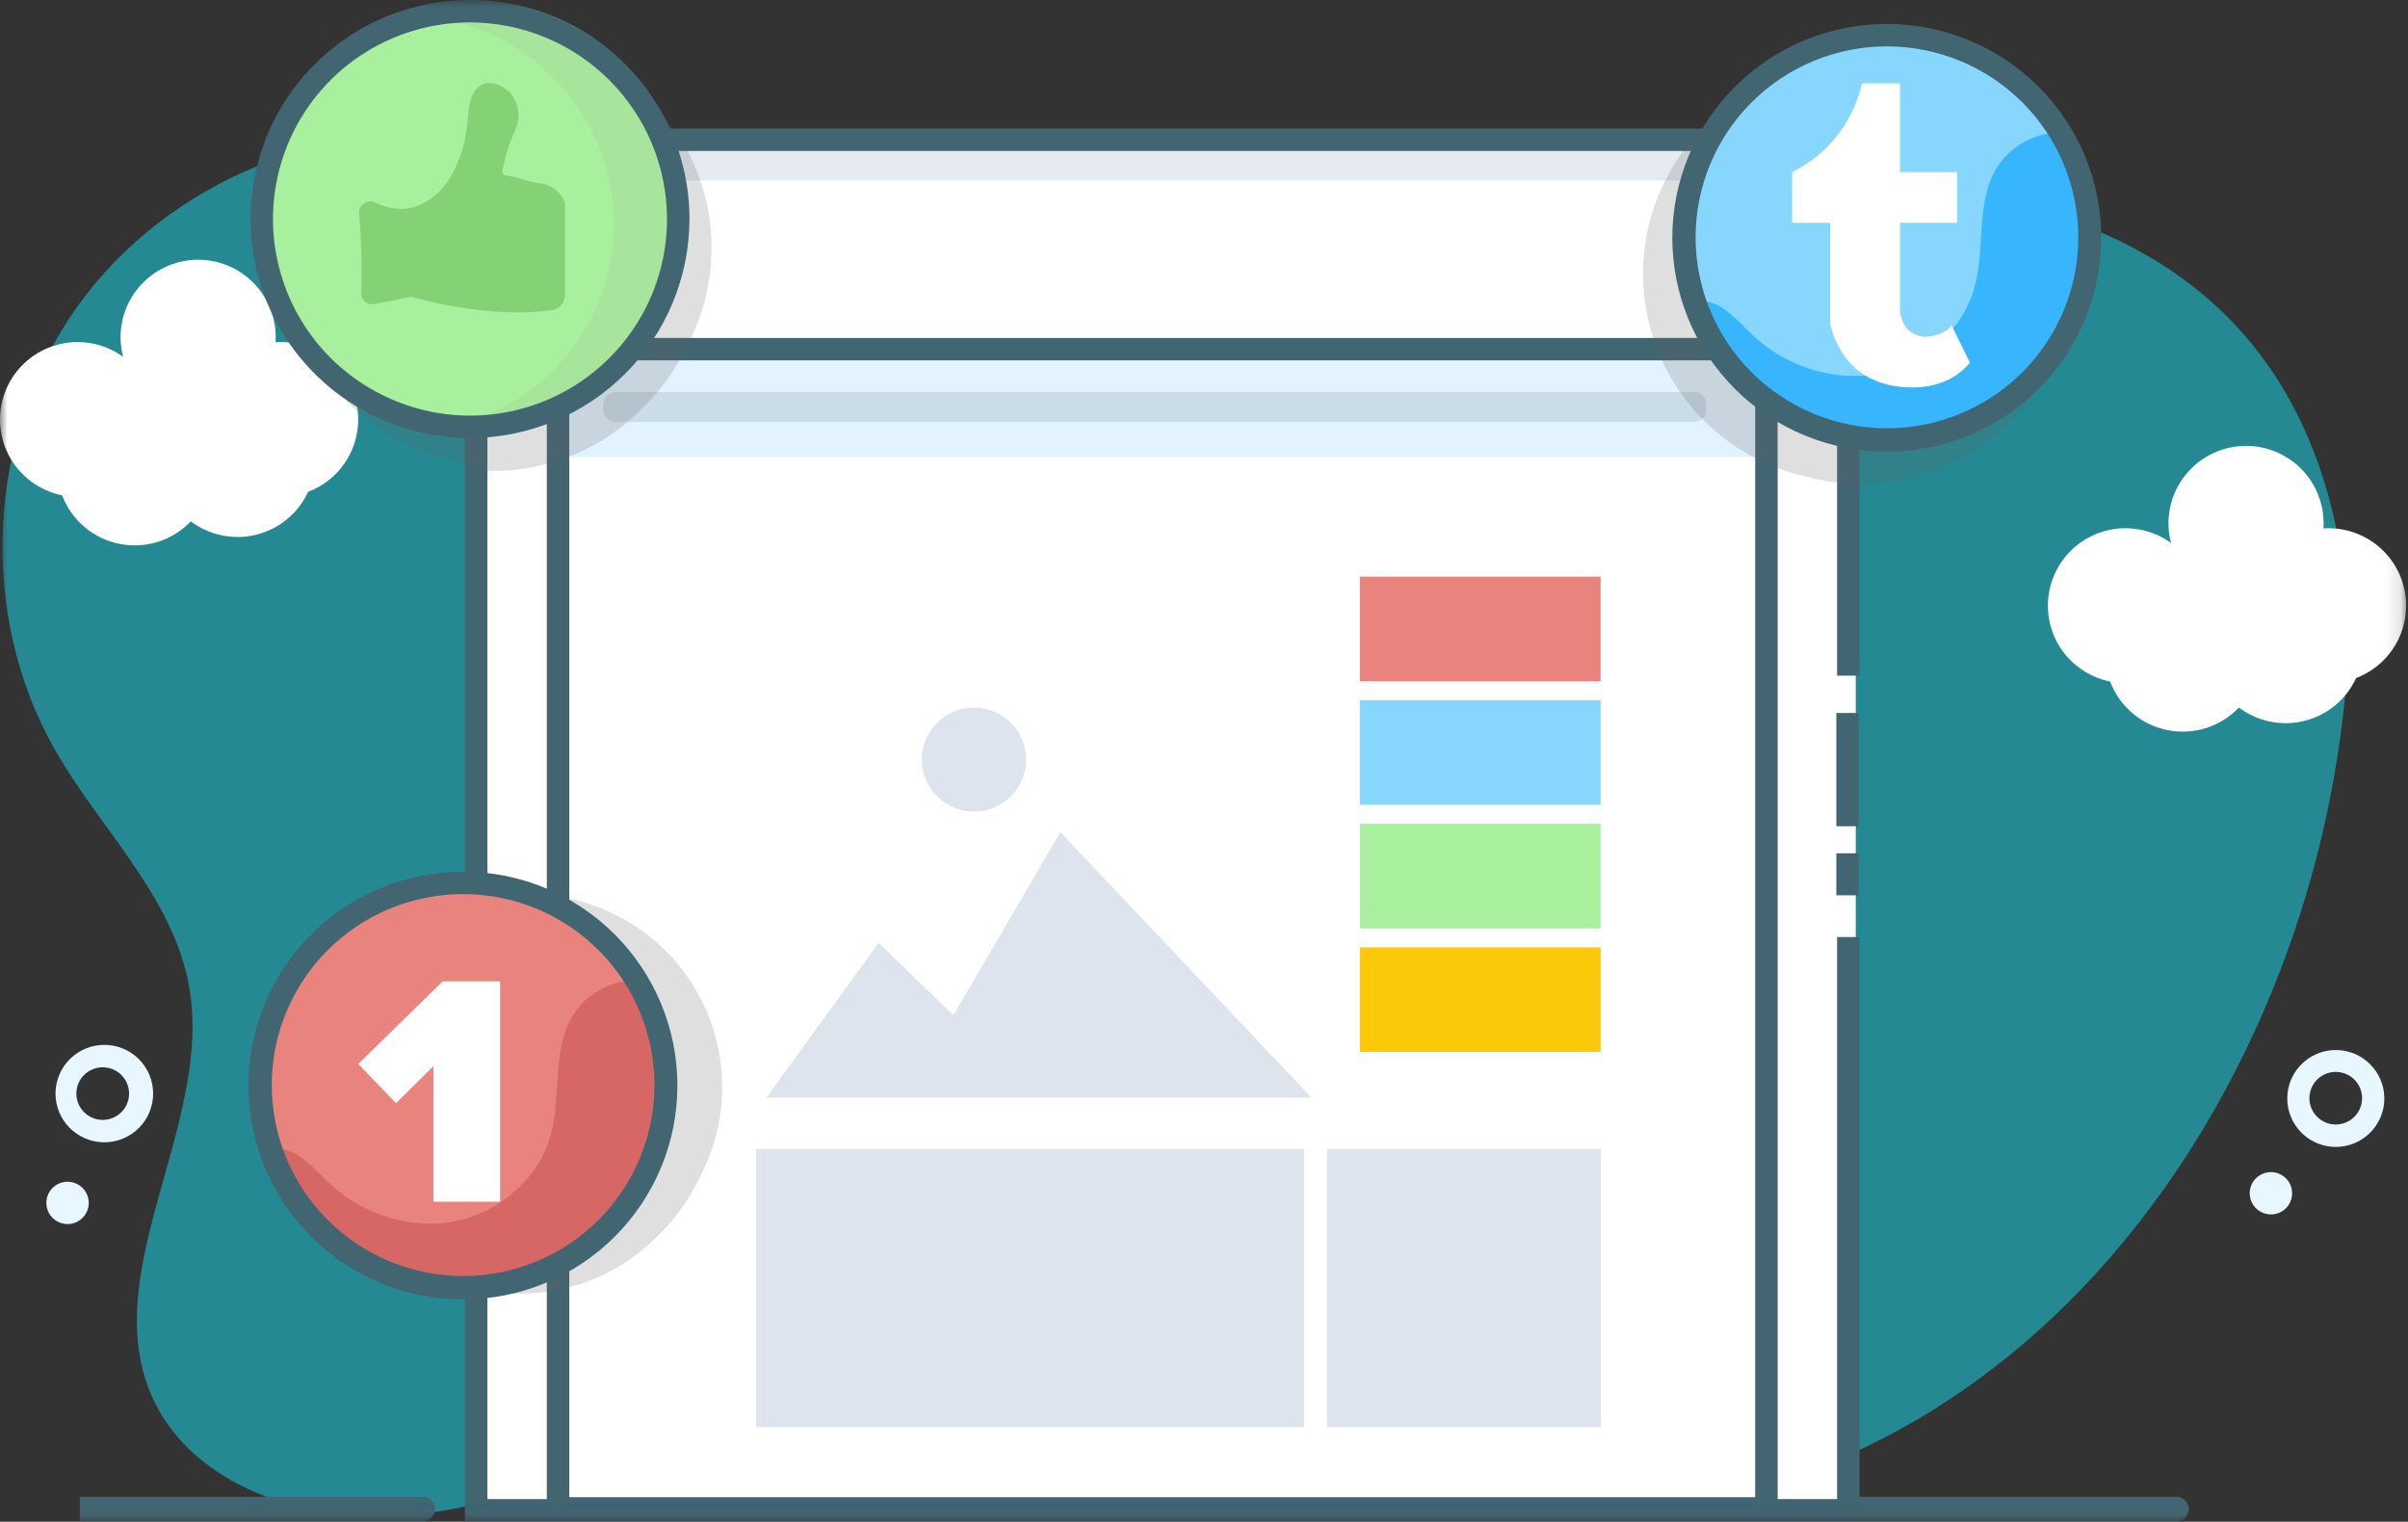 <svg width="163" height="103" viewBox="0 0 163 103" fill="none" xmlns="http://www.w3.org/2000/svg">
<rect x="0" y="0" width="163" height="103" fill="#333333" stroke="none"/>
<g clip-path="url(#clip0_134_2130)">
<mask id="mask0_134_2130" style="mask-type:luminance" maskUnits="userSpaceOnUse" x="0" y="0" width="163" height="103">
<path d="M162.878 0H0V102.98H162.878V0Z" fill="white"/>
</mask>
<g mask="url(#mask0_134_2130)">
<path opacity="0.5" d="M154.284 65.864C148.528 80.737 137.705 93.766 122.673 99.493C120.718 100.236 118.721 100.867 116.694 101.382C105.969 104.111 94.236 103.162 84.35 98.189C80.154 96.077 76.328 93.286 72.116 91.205C67.905 89.123 63.096 87.762 58.513 88.79C54.566 89.674 51.237 92.21 47.884 94.468C39.981 99.792 30.479 104.006 21.12 102.177C16.814 101.337 12.574 99.009 10.574 95.118C6.154 86.515 14.49 76.287 12.802 66.773C11.722 60.684 6.787 56.124 3.72 50.75C-1.529 41.559 -0.907 29.349 5.247 20.735C11.401 12.121 22.764 7.555 33.182 9.509C45.887 11.891 55.492 22.622 67.846 26.413C75.571 28.785 83.96 28.078 91.338 24.954C103.26 19.905 119.638 12.161 133.055 13.423C140.189 14.094 147.186 17.253 151.895 22.648C157.848 29.459 159.632 39.129 158.639 48.109C157.958 54.19 156.494 60.157 154.284 65.864Z" fill="#16E1F5"/>
<path d="M158.114 77.628C157.849 77.627 157.586 77.596 157.329 77.533C156.515 77.334 155.81 76.832 155.355 76.131C154.901 75.43 154.731 74.582 154.882 73.76C155.031 72.939 155.491 72.205 156.165 71.71C156.838 71.215 157.677 70.995 158.508 71.095C159.338 71.195 160.1 71.608 160.635 72.25C161.172 72.891 161.442 73.713 161.393 74.546C161.342 75.38 160.975 76.163 160.366 76.736C159.756 77.309 158.951 77.628 158.114 77.628ZM158.105 72.55C157.669 72.551 157.249 72.712 156.923 73.001C156.598 73.291 156.39 73.689 156.338 74.121C156.287 74.553 156.396 74.989 156.645 75.346C156.893 75.704 157.265 75.958 157.688 76.061C157.916 76.116 158.152 76.126 158.384 76.09C158.615 76.054 158.837 75.972 159.037 75.851C159.237 75.729 159.411 75.569 159.549 75.381C159.687 75.192 159.787 74.978 159.841 74.751C159.897 74.524 159.907 74.288 159.87 74.057C159.835 73.826 159.754 73.605 159.631 73.405C159.509 73.205 159.35 73.032 159.16 72.894C158.971 72.756 158.757 72.657 158.529 72.602C158.39 72.567 158.248 72.549 158.105 72.549V72.55Z" fill="#E7F6FF"/>
<path d="M155.116 81.104C155.302 80.336 154.83 79.562 154.06 79.375C153.288 79.189 152.513 79.661 152.326 80.429C152.14 81.198 152.612 81.972 153.383 82.158C154.153 82.345 154.929 81.873 155.116 81.104Z" fill="#E7F6FF"/>
<path d="M6.99 77.316C6.12 77.296 5.293 76.936 4.688 76.312C4.082 75.688 3.748 74.851 3.758 73.983C3.767 73.115 4.12 72.285 4.738 71.675C5.357 71.064 6.192 70.722 7.062 70.722C7.932 70.722 8.767 71.064 9.386 71.675C10.004 72.285 10.357 73.115 10.366 73.983C10.376 74.851 10.042 75.688 9.437 76.312C8.831 76.936 8.004 77.296 7.134 77.316H6.99ZM6.99 72.239H6.915C6.445 72.249 5.998 72.444 5.672 72.78C5.345 73.117 5.164 73.569 5.169 74.038C5.174 74.507 5.365 74.955 5.699 75.285C6.033 75.615 6.484 75.8 6.954 75.8C7.424 75.8 7.875 75.615 8.209 75.285C8.543 74.955 8.733 74.507 8.738 74.038C8.743 73.569 8.563 73.117 8.236 72.78C7.909 72.444 7.462 72.249 6.992 72.239H6.99Z" fill="#E7F6FF"/>
<path d="M4.634 82.849C5.426 82.815 6.04 82.147 6.006 81.357C5.972 80.567 5.302 79.954 4.51 79.988C3.719 80.022 3.104 80.69 3.139 81.48C3.173 82.27 3.842 82.883 4.634 82.849Z" fill="#E7F6FF"/>
<path d="M89.806 24.012C89.017 24.015 88.253 23.735 87.653 23.225C87.053 22.714 86.656 22.006 86.533 21.228C86.411 20.451 86.572 19.655 86.986 18.986C87.401 18.316 88.042 17.817 88.793 17.578C89.545 17.339 90.358 17.377 91.084 17.684C91.81 17.991 92.402 18.548 92.753 19.253C93.103 19.958 93.189 20.765 92.996 21.527C92.802 22.291 92.34 22.959 91.695 23.412C91.142 23.8 90.482 24.01 89.806 24.012ZM89.796 18.932C89.335 18.931 88.891 19.108 88.558 19.426C88.224 19.744 88.027 20.178 88.006 20.637C87.985 21.097 88.143 21.547 88.447 21.893C88.75 22.239 89.176 22.455 89.635 22.496C90.094 22.537 90.552 22.399 90.912 22.112C91.272 21.825 91.507 21.41 91.568 20.954C91.629 20.498 91.511 20.036 91.239 19.664C90.967 19.293 90.562 19.04 90.108 18.959C90.005 18.941 89.9 18.932 89.796 18.932Z" fill="#E7F6FF"/>
<path d="M83.069 23.827C83.718 23.373 83.875 22.48 83.42 21.833C82.965 21.185 82.07 21.029 81.422 21.483C80.773 21.937 80.616 22.829 81.071 23.477C81.526 24.125 82.421 24.281 83.069 23.827Z" fill="#E7F6FF"/>
<path d="M162.873 40.992C162.873 39.603 162.32 38.27 161.336 37.287C160.35 36.305 159.016 35.753 157.622 35.753C157.506 35.753 157.391 35.753 157.277 35.764C157.284 35.65 157.288 35.535 157.288 35.419C157.288 34.674 157.128 33.938 156.821 33.26C156.513 32.581 156.065 31.976 155.504 31.484C154.942 30.993 154.284 30.626 153.57 30.409C152.857 30.191 152.104 30.128 151.365 30.224C150.624 30.319 149.913 30.571 149.277 30.962C148.643 31.353 148.098 31.875 147.682 32.493C147.265 33.111 146.985 33.81 146.86 34.544C146.735 35.278 146.768 36.031 146.958 36.751C146.324 36.291 145.593 35.98 144.822 35.839C144.05 35.698 143.258 35.731 142.5 35.936C141.744 36.141 141.042 36.512 140.448 37.023C139.854 37.534 139.382 38.171 139.067 38.887C138.753 39.604 138.602 40.382 138.627 41.164C138.653 41.946 138.854 42.712 139.215 43.407C139.577 44.101 140.089 44.706 140.716 45.177C141.341 45.648 142.066 45.973 142.835 46.129C143.149 46.958 143.668 47.696 144.346 48.27C145.022 48.845 145.835 49.239 146.706 49.415C147.576 49.591 148.479 49.544 149.327 49.277C150.174 49.01 150.94 48.533 151.553 47.89C152.18 48.362 152.905 48.688 153.675 48.844C154.445 48.999 155.239 48.98 156 48.789C156.762 48.597 157.47 48.238 158.075 47.736C158.679 47.235 159.161 46.605 159.489 45.893C160.485 45.515 161.342 44.844 161.946 43.969C162.55 43.093 162.873 42.055 162.873 40.992Z" fill="white"/>
<path d="M24.247 28.392C24.247 27.003 23.694 25.67 22.71 24.688C21.725 23.705 20.39 23.153 18.998 23.152C18.881 23.152 18.766 23.152 18.652 23.164C18.66 23.05 18.663 22.935 18.663 22.819C18.663 22.074 18.504 21.338 18.196 20.66C17.889 19.981 17.439 19.376 16.879 18.884C16.318 18.393 15.659 18.026 14.945 17.808C14.232 17.591 13.479 17.528 12.739 17.623C11.999 17.719 11.288 17.971 10.653 18.362C10.018 18.753 9.474 19.275 9.057 19.893C8.64 20.511 8.36 21.21 8.235 21.944C8.11 22.678 8.144 23.431 8.334 24.151C7.699 23.692 6.969 23.38 6.198 23.239C5.427 23.098 4.634 23.131 3.878 23.335C3.121 23.54 2.42 23.911 1.826 24.421C1.231 24.932 0.759 25.568 0.444 26.284C0.128 27 -0.022 27.778 0.003 28.56C0.028 29.342 0.228 30.108 0.588 30.803C0.949 31.497 1.461 32.102 2.086 32.574C2.712 33.045 3.435 33.371 4.204 33.527C4.518 34.356 5.037 35.093 5.714 35.667C6.391 36.241 7.203 36.634 8.073 36.81C8.944 36.986 9.845 36.939 10.693 36.672C11.54 36.406 12.306 35.93 12.918 35.288C13.545 35.76 14.27 36.086 15.04 36.241C15.809 36.397 16.604 36.378 17.366 36.186C18.127 35.995 18.836 35.635 19.44 35.134C20.043 34.633 20.527 34.003 20.854 33.291C21.851 32.914 22.71 32.244 23.316 31.369C23.922 30.494 24.247 29.456 24.247 28.392Z" fill="white"/>
<path d="M120.848 102.953H45.3V101.31H120.848C121.066 101.31 121.276 101.397 121.43 101.551C121.584 101.705 121.671 101.914 121.671 102.132C121.671 102.35 121.584 102.558 121.43 102.712C121.276 102.867 121.066 102.953 120.848 102.953Z" fill="#426572"/>
<path d="M41.922 102.953H37.303C37.084 102.953 36.875 102.867 36.721 102.712C36.566 102.558 36.479 102.35 36.479 102.132C36.479 101.914 36.566 101.705 36.721 101.551C36.875 101.397 37.084 101.31 37.303 101.31H41.922C42.14 101.31 42.349 101.397 42.504 101.551C42.658 101.705 42.745 101.914 42.745 102.132C42.745 102.35 42.658 102.558 42.504 102.712C42.349 102.867 42.14 102.953 41.922 102.953Z" fill="#426572"/>
<path d="M34.305 102.953H32.833C32.615 102.953 32.405 102.867 32.251 102.712C32.096 102.558 32.01 102.35 32.01 102.132C32.01 101.914 32.096 101.705 32.251 101.551C32.405 101.397 32.615 101.31 32.833 101.31H34.305C34.523 101.31 34.732 101.397 34.887 101.551C35.041 101.705 35.128 101.914 35.128 102.132C35.128 102.35 35.041 102.558 34.887 102.712C34.732 102.867 34.523 102.953 34.305 102.953Z" fill="#426572"/>
<path d="M147.338 102.953H124.118V101.31H147.338C147.556 101.31 147.766 101.397 147.921 101.551C148.075 101.705 148.162 101.914 148.162 102.132C148.162 102.35 148.075 102.558 147.921 102.712C147.766 102.867 147.556 102.953 147.338 102.953Z" fill="#426572"/>
<path d="M28.623 102.953H5.402V101.31H28.623C28.841 101.31 29.051 101.397 29.205 101.551C29.36 101.705 29.446 101.914 29.446 102.132C29.446 102.35 29.36 102.558 29.205 102.712C29.051 102.867 28.841 102.953 28.623 102.953Z" fill="#426572"/>
<path d="M125.62 15.612V102.348H32.739V15.612C32.744 14.015 33.381 12.485 34.513 11.355C35.644 10.226 37.178 9.589 38.778 9.585H119.581C121.182 9.589 122.715 10.226 123.847 11.355C124.978 12.485 125.616 14.015 125.62 15.612Z" fill="white"/>
<path d="M119.571 23.887H37.775V102.348H119.571V23.887Z" fill="white"/>
<path opacity="0.4" d="M125.114 13.893V15.115C124.368 13.444 122.051 12.218 119.328 12.218H38.525C35.203 12.218 32.486 14.043 32.486 16.275V72.269H32.233V13.893C32.233 11.662 34.949 9.836 38.271 9.836H119.075C122.397 9.837 125.114 11.662 125.114 13.893Z" fill="#C1CEDE"/>
<path d="M125.873 102.98H31.473V15.485C31.475 13.687 32.192 11.962 33.466 10.69C34.741 9.418 36.469 8.702 38.271 8.7H119.075C120.877 8.702 122.605 9.418 123.88 10.69C125.155 11.962 125.871 13.687 125.873 15.485V45.73H124.354V15.485C124.352 14.089 123.796 12.749 122.806 11.762C121.816 10.774 120.475 10.218 119.075 10.217H38.271C36.872 10.218 35.53 10.774 34.54 11.762C33.55 12.749 32.994 14.089 32.993 15.485V101.463H124.354V63.423H125.873V102.98Z" fill="#426572"/>
<path d="M38.989 30.929H119.237V25.598L119.109 23.599H47.357H38.104L37.976 25.598V30.929H38.989Z" fill="#E2F2FF"/>
<path d="M114.676 26.537H41.663C41.209 26.537 40.84 26.905 40.84 27.358V27.738C40.84 28.191 41.209 28.559 41.663 28.559H114.676C115.131 28.559 115.499 28.191 115.499 27.738V27.358C115.499 26.905 115.131 26.537 114.676 26.537Z" fill="#CADCE8"/>
<path d="M120.331 102.853H37.015V22.875H120.331V102.853ZM38.535 101.337H118.811V24.391H38.535V101.337Z" fill="#426572"/>
<path d="M108.368 77.767H89.826V96.598H108.368V77.767Z" fill="#DDE4ED"/>
<path d="M88.264 77.767H51.181V96.598H88.264V77.767Z" fill="#DDE4ED"/>
<path d="M108.346 39.031H92.053V46.109H108.346V39.031Z" fill="#E8837E"/>
<path d="M108.346 47.393H92.053V54.47H108.346V47.393Z" fill="#87D6FE"/>
<path d="M108.346 64.118H92.053V71.195H108.346V64.118Z" fill="#FBC907"/>
<path d="M108.346 55.755H92.053V62.832H108.346V55.755Z" fill="#A8EF9E"/>
<path opacity="0.2" d="M46.491 23.425C47.383 21.767 47.932 19.947 48.106 18.073C48.28 16.199 48.075 14.309 47.505 12.516C46.934 10.722 46.008 9.061 44.782 7.631C43.556 6.2 42.054 5.03 40.367 4.189C38.68 3.349 36.84 2.854 34.958 2.735C33.076 2.617 31.189 2.876 29.409 3.498C27.629 4.12 25.992 5.092 24.595 6.357C23.198 7.622 22.07 9.153 21.277 10.861C20.178 12.921 19.609 15.223 19.623 17.557C19.637 19.892 20.233 22.186 21.357 24.234C22.481 26.281 24.098 28.017 26.062 29.286C28.026 30.555 30.275 31.315 32.608 31.5C32.201 31.596 31.787 31.674 31.368 31.734C33.575 32.051 35.827 31.842 37.938 31.122C40.049 30.402 41.958 29.193 43.51 27.593C44.75 26.398 45.761 24.985 46.491 23.425Z" fill="#606060"/>
<path opacity="0.2" d="M128.873 4.918C127.051 4.445 125.154 4.339 123.292 4.609C121.429 4.879 119.64 5.518 118.029 6.488C116.418 7.459 115.018 8.742 113.912 10.261C112.806 11.78 112.015 13.504 111.587 15.333C111.16 17.162 111.103 19.057 111.421 20.908C111.739 22.759 112.425 24.527 113.439 26.109C114.453 27.691 115.774 29.055 117.324 30.119C118.874 31.184 120.622 31.928 122.465 32.307C124.729 32.898 127.105 32.917 129.377 32.363C131.65 31.808 133.749 30.699 135.485 29.133C137.22 27.568 138.539 25.596 139.32 23.395C140.101 21.195 140.323 18.834 139.962 16.528C140.15 16.9 140.322 17.283 140.478 17.677C140.276 15.46 139.549 13.322 138.359 11.44C137.168 9.558 135.547 7.985 133.628 6.849C132.174 5.921 130.562 5.267 128.873 4.918Z" fill="#606060"/>
<path opacity="0.2" d="M47.345 79.724C48.168 78.187 48.673 76.501 48.832 74.765C48.991 73.029 48.8 71.279 48.269 69.618C47.739 67.958 46.88 66.42 45.744 65.096C44.608 63.772 43.218 62.689 41.655 61.91C40.092 61.132 38.389 60.674 36.646 60.563C34.903 60.452 33.155 60.691 31.506 61.266C29.857 61.841 28.34 62.74 27.045 63.909C25.75 65.079 24.703 66.495 23.966 68.076C22.946 69.986 22.419 72.12 22.432 74.284C22.445 76.449 22.997 78.576 24.039 80.475C25.081 82.373 26.58 83.983 28.401 85.159C30.223 86.335 32.308 87.04 34.471 87.211C34.093 87.299 33.71 87.372 33.322 87.428C35.369 87.723 37.457 87.529 39.415 86.861C41.372 86.194 43.143 85.072 44.581 83.589C45.731 82.48 46.668 81.17 47.345 79.724Z" fill="#606060"/>
<path d="M32.15 28.221C39.935 28.221 46.247 21.923 46.247 14.155C46.247 6.386 39.935 0.088 32.15 0.088C24.365 0.088 18.054 6.386 18.054 14.155C18.054 21.923 24.365 28.221 32.15 28.221Z" fill="#A8EF9E"/>
<path d="M45.575 15.159C45.575 17.176 45.14 19.169 44.3 21.004C43.46 22.838 42.234 24.471 40.706 25.791C39.178 27.111 37.384 28.088 35.444 28.656C33.505 29.223 31.466 29.368 29.465 29.08C32.82 28.596 35.887 26.923 38.105 24.366C40.324 21.809 41.545 18.54 41.545 15.159C41.545 11.777 40.324 8.508 38.105 5.951C35.887 3.395 32.82 1.721 29.465 1.237C31.466 0.949 33.505 1.094 35.445 1.661C37.384 2.229 39.179 3.206 40.707 4.527C42.235 5.847 43.46 7.48 44.3 9.314C45.14 11.149 45.575 13.142 45.575 15.159Z" fill="#A7E59C"/>
<path d="M31.815 29.647C28.876 29.647 26.004 28.778 23.561 27.149C21.118 25.52 19.214 23.205 18.089 20.496C16.965 17.787 16.671 14.806 17.244 11.93C17.817 9.055 19.232 6.413 21.31 4.34C23.388 2.267 26.035 0.855 28.917 0.283C31.799 -0.289 34.786 0.005 37.501 1.127C40.215 2.25 42.535 4.15 44.168 6.588C45.8 9.026 46.671 11.892 46.671 14.824C46.666 18.754 45.099 22.522 42.314 25.301C39.529 28.08 35.753 29.643 31.815 29.647ZM31.815 1.516C29.177 1.516 26.599 2.297 24.405 3.759C22.212 5.221 20.503 7.3 19.494 9.732C18.484 12.163 18.22 14.839 18.735 17.42C19.249 20.002 20.519 22.373 22.384 24.234C24.25 26.095 26.626 27.363 29.213 27.876C31.8 28.39 34.481 28.126 36.918 27.119C39.355 26.112 41.438 24.406 42.904 22.218C44.369 20.029 45.151 17.456 45.151 14.824C45.147 11.296 43.741 7.913 41.241 5.418C38.741 2.923 35.351 1.52 31.815 1.516Z" fill="#426572"/>
<path d="M127.326 2.224C123.687 2.23 120.199 3.678 117.63 6.249C115.06 8.82 113.618 12.304 113.621 15.936C113.624 19.567 115.072 23.048 117.647 25.615C120.221 28.182 123.711 29.623 127.35 29.623C130.989 29.623 134.479 28.182 137.054 25.615C139.628 23.048 141.075 19.567 141.079 15.936C141.083 12.304 139.64 8.82 137.071 6.249C134.501 3.678 131.013 2.23 127.374 2.224H127.326Z" fill="#87D6FE"/>
<path d="M141.197 16.083C141.193 19.322 140.041 22.454 137.945 24.927C135.847 27.399 132.942 29.051 129.743 29.591C126.542 30.131 123.254 29.524 120.459 27.877C117.665 26.23 115.545 23.65 114.474 20.592C114.545 20.555 114.619 20.524 114.695 20.498C116.097 20.01 117.355 21.41 118.401 22.459C120.609 24.672 123.881 25.85 126.964 25.322C130.047 24.793 132.811 22.478 133.652 19.471C134.412 16.766 133.702 13.634 135.218 11.267C135.659 10.599 136.251 10.043 136.947 9.645C137.642 9.246 138.421 9.016 139.221 8.973C140.523 11.117 141.206 13.577 141.197 16.083Z" fill="#37B5FF"/>
<path d="M127.706 30.571C123.859 30.571 120.17 29.046 117.449 26.332C114.729 23.617 113.201 19.936 113.201 16.097C113.201 12.258 114.729 8.577 117.449 5.862C120.17 3.148 123.859 1.623 127.706 1.623H127.754C131.602 1.629 135.289 3.16 138.004 5.879C140.72 8.598 142.242 12.282 142.236 16.121C142.229 19.96 140.694 23.639 137.97 26.349C135.246 29.059 131.554 30.578 127.706 30.571ZM127.706 3.139C124.273 3.145 120.983 4.512 118.558 6.937C116.134 9.363 114.774 12.65 114.777 16.076C114.78 19.502 116.146 22.786 118.575 25.208C121.004 27.629 124.296 28.989 127.73 28.989C131.162 28.989 134.455 27.629 136.885 25.208C139.312 22.786 140.679 19.502 140.682 16.076C140.685 12.65 139.325 9.363 136.901 6.937C134.477 4.512 131.186 3.145 127.753 3.139H127.706Z" fill="#426572"/>
<path d="M129.473 26.224C125.005 26.224 124.105 22.795 123.889 21.937V15.079H121.312V11.651C122.499 11.065 123.54 10.221 124.358 9.181C125.175 8.141 125.749 6.932 126.037 5.641H128.614V11.651H132.477V15.079H128.614V21.089C128.741 22.03 129.256 22.719 130.333 22.804C131.449 22.719 132.052 22.203 132.096 22.002L132.052 21.958C132.062 21.957 132.073 21.96 132.081 21.967C132.09 21.974 132.095 21.983 132.096 21.994C132.096 21.997 132.096 21.999 132.096 22.002L133.341 24.53C133.341 24.53 132.224 26.224 129.473 26.224Z" fill="white"/>
<path d="M30.945 59.601C27.306 59.607 23.818 61.055 21.248 63.626C18.678 66.197 17.237 69.681 17.24 73.312C17.243 76.944 18.691 80.425 21.265 82.992C23.84 85.558 27.33 87 30.969 87C34.608 87 38.098 85.558 40.672 82.992C43.247 80.425 44.694 76.944 44.698 73.312C44.701 69.681 43.259 66.197 40.689 63.626C38.12 61.055 34.632 59.607 30.993 59.601H30.945Z" fill="#E8837E"/>
<path d="M44.816 73.46C44.811 76.698 43.659 79.831 41.563 82.303C39.466 84.776 36.561 86.428 33.361 86.968C30.161 87.508 26.872 86.9 24.078 85.254C21.284 83.607 19.163 81.026 18.092 77.969C18.163 77.932 18.238 77.9 18.314 77.874C19.716 77.386 20.973 78.787 22.02 79.836C24.227 82.049 27.5 83.227 30.582 82.698C33.665 82.17 36.43 79.855 37.271 76.848C38.031 74.142 37.32 71.011 38.836 68.644C39.277 67.975 39.869 67.42 40.564 67.021C41.26 66.623 42.039 66.393 42.84 66.35C44.141 68.493 44.825 70.954 44.816 73.46Z" fill="#D66765"/>
<path d="M31.325 87.948C27.477 87.948 23.788 86.423 21.068 83.709C18.348 80.994 16.819 77.313 16.819 73.474C16.819 69.635 18.348 65.953 21.068 63.239C23.788 60.524 27.477 58.999 31.325 58.999H31.373C35.22 59.006 38.907 60.537 41.622 63.256C44.338 65.975 45.86 69.659 45.854 73.498C45.848 77.337 44.313 81.016 41.589 83.726C38.864 86.436 35.172 87.954 31.325 87.948ZM31.325 60.516C27.891 60.522 24.601 61.888 22.177 64.314C19.752 66.74 18.392 70.027 18.395 73.453C18.399 76.879 19.765 80.163 22.193 82.584C24.622 85.006 27.915 86.366 31.348 86.366C34.781 86.366 38.074 85.006 40.503 82.584C42.931 80.163 44.297 76.879 44.301 73.453C44.304 70.027 42.944 66.74 40.519 64.314C38.095 61.888 34.805 60.522 31.371 60.516H31.325Z" fill="#426572"/>
<path d="M29.339 81.338V72.163L26.806 74.666L24.25 72.013L29.968 66.423H33.853V81.338H29.339Z" fill="white"/>
<path d="M88.775 74.291H51.874L59.473 63.819L64.539 68.713L71.777 56.326L88.775 74.291Z" fill="#DDE4ED"/>
<path d="M65.928 54.936C66.627 54.936 67.309 54.73 67.89 54.342C68.471 53.955 68.923 53.405 69.191 52.761C69.458 52.117 69.528 51.409 69.391 50.725C69.255 50.042 68.919 49.414 68.425 48.921C67.931 48.428 67.302 48.093 66.617 47.957C65.932 47.821 65.222 47.891 64.577 48.157C63.932 48.424 63.38 48.876 62.992 49.455C62.604 50.035 62.397 50.716 62.397 51.413C62.401 52.346 62.775 53.24 63.436 53.9C64.097 54.56 64.993 54.932 65.928 54.936Z" fill="#DDE4ED"/>
<path d="M125.823 57.756H124.303V60.599H125.823V57.756Z" fill="#426572"/>
<path d="M125.823 48.257H124.303V55.923H125.823V48.257Z" fill="#426572"/>
<path d="M37.091 21.014C32.955 21.599 27.856 20.085 27.856 20.085L25.342 20.584C25.231 20.606 25.118 20.602 25.009 20.573C24.901 20.544 24.8 20.492 24.715 20.419C24.63 20.346 24.562 20.255 24.517 20.152C24.472 20.049 24.451 19.938 24.455 19.826C24.506 18.032 24.46 16.237 24.317 14.447C24.304 14.318 24.326 14.188 24.38 14.069C24.433 13.951 24.517 13.849 24.623 13.773C24.728 13.697 24.852 13.65 24.982 13.637C25.111 13.624 25.242 13.645 25.361 13.698C25.927 13.977 26.548 14.129 27.179 14.143C28.706 14.13 30.038 12.963 30.719 11.576C31.401 10.19 31.555 9.291 31.698 7.749C31.76 7.076 31.859 6.329 32.372 5.897C33.259 5.147 34.718 6.023 35.005 7.154C35.293 8.285 34.829 8.784 34.438 9.888C34.184 10.605 34.24 10.646 34.035 11.385C34.009 11.445 33.996 11.51 33.997 11.576C33.999 11.641 34.014 11.706 34.042 11.764C34.079 11.806 34.124 11.839 34.174 11.862C34.224 11.885 34.279 11.897 34.334 11.898C35.162 12.005 35.706 12.313 36.535 12.404C36.916 12.445 37.278 12.591 37.581 12.826C37.884 13.061 38.115 13.375 38.249 13.733V19.937C38.25 20.085 38.22 20.232 38.162 20.368C38.103 20.504 38.017 20.627 37.909 20.728C37.801 20.829 37.672 20.906 37.532 20.956C37.393 21.005 37.244 21.024 37.096 21.013L37.091 21.014Z" fill="#85D175"/>
</g>
</g>
<defs>
<clipPath id="clip0_134_2130">
<rect width="163" height="103" fill="white"/>
</clipPath>
</defs>
</svg>
